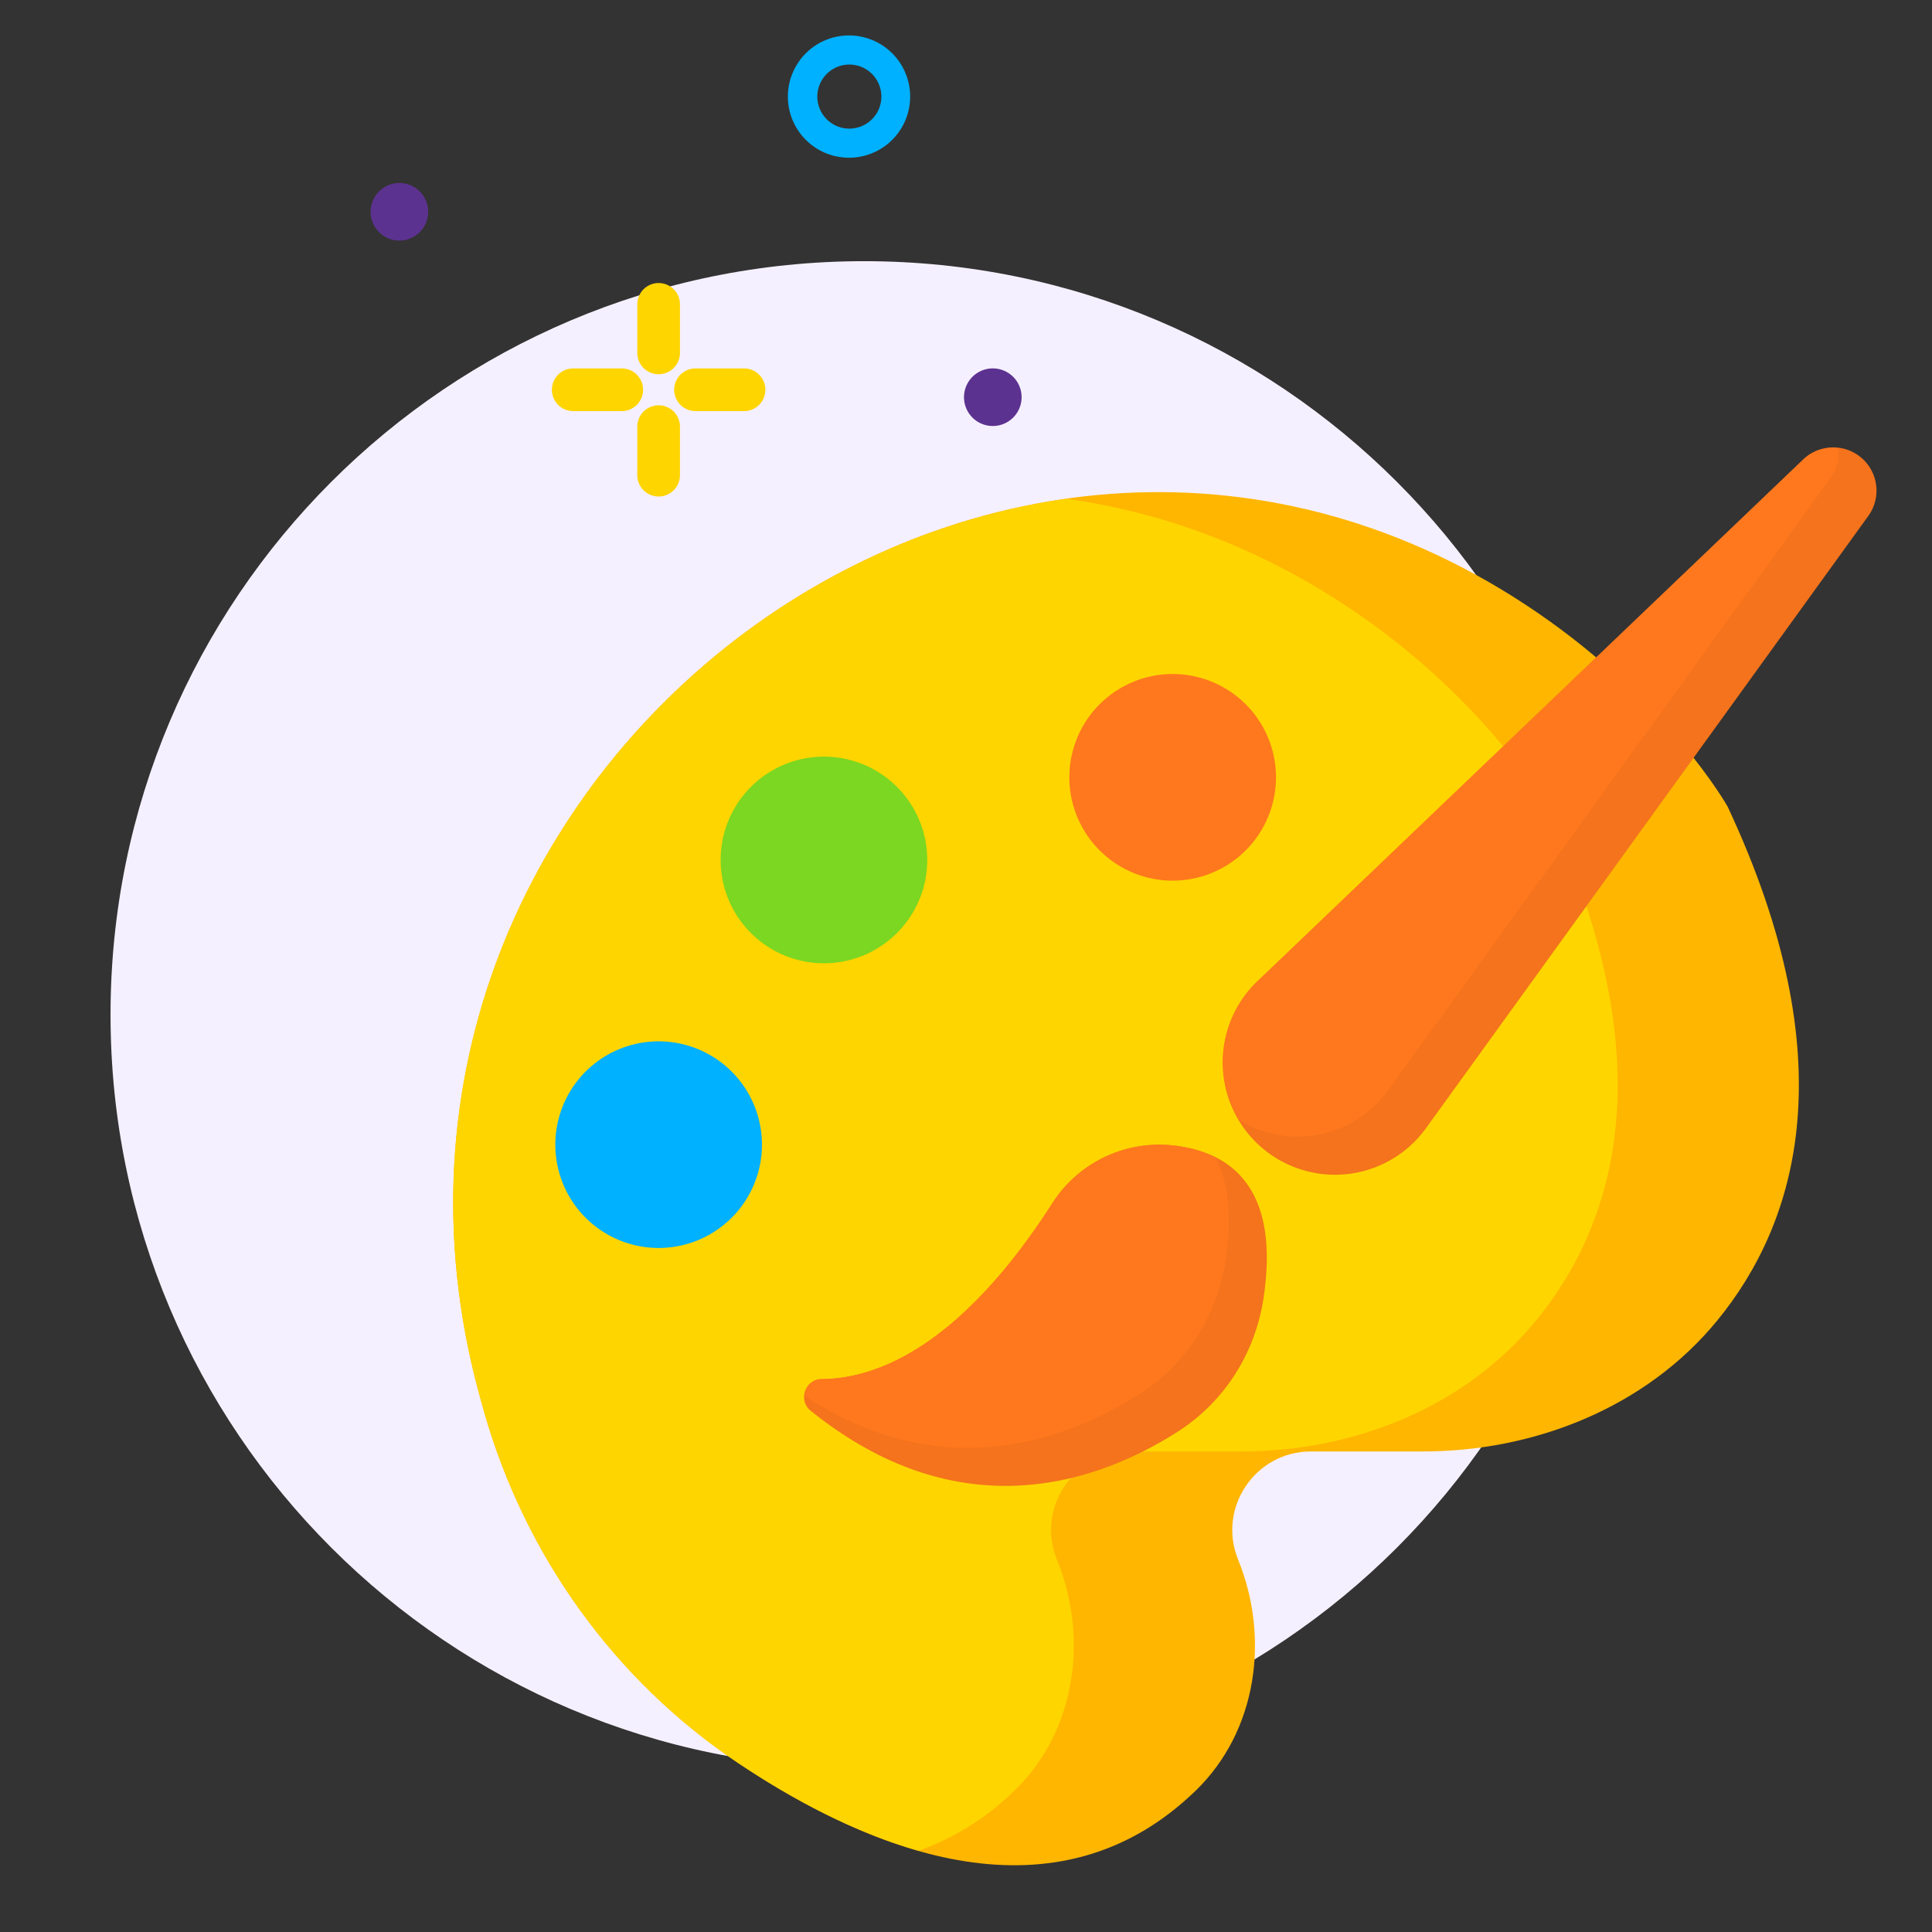 <svg t="1697179608967" class="icon" viewBox="0 0 1024 1024" version="1.1" xmlns="http://www.w3.org/2000/svg" p-id="6490" width="200" height="200"><rect x="0" y="0" width="1024" height="1024" fill="#333333" stroke="none"/><path d="M857.407 537.835c0 220.602-178.824 399.426-399.416 399.426-220.583 0-399.407-178.824-399.407-399.416 0-220.592 178.824-399.416 399.407-399.416S857.407 317.252 857.407 537.835" fill="#F5F0FF" p-id="6491"></path><path d="M349.09 198.355a11.311 11.311 0 0 1-11.311-11.311v-25.722a11.311 11.311 0 1 1 22.622 0v25.722c0 6.247-5.073 11.311-11.311 11.311M349.09 263.159a11.311 11.311 0 0 1-11.311-11.311V226.126a11.311 11.311 0 1 1 22.622 0v25.722c0 6.247-5.073 11.311-11.311 11.311M340.86 206.585c0 6.247-5.073 11.311-11.311 11.311H303.818a11.311 11.311 0 1 1 0-22.622h25.722c6.247 0 11.311 5.064 11.311 11.311M405.664 206.585c0 6.247-5.064 11.311-11.311 11.311H368.64a11.311 11.311 0 1 1 0-22.622h25.722c6.247 0 11.311 5.064 11.311 11.311" fill="#FFD500" p-id="6492"></path><path d="M656.243 826.678c-11.161-27.404 8.991-57.372 38.583-57.372h59.176c59.636 0 118.652-23.449 156.371-69.641 42.209-51.707 68.58-137.169 5.261-272.234 0 0-31.021-54.967-100.803-102.738-282.079-193.076-649.667 82.672-561.227 412.86 0.977 3.617 1.973 7.262 3.034 10.926 21.72 76.001 69.04 142.111 134.745 186.067 71.351 47.724 168.659 86.166 242.5 14.392 32.242-31.331 39.316-80.624 22.359-122.26" fill="#FFB600" p-id="6493"></path><path d="M814.334 699.664c42.209-51.707 68.589-137.169 5.28-272.224 0 0-31.039-54.977-100.822-102.748-49.509-33.886-101.667-53.06-153.525-60.313-205.035 29.02-374.887 237.136-311.662 473.173 0.968 3.617 1.982 7.262 3.025 10.926 21.72 76.001 69.05 142.111 134.755 186.067 28.681 19.193 61.581 36.732 95.448 46.362 17.756-6.219 34.957-16.356 51.012-31.96 32.242-31.34 39.325-80.633 22.359-122.269-11.161-27.394 8.991-57.372 38.583-57.372h59.185c59.627 0 118.652-23.439 156.362-69.641" fill="#FFD500" p-id="6494"></path><path d="M403.851 606.697a54.751 54.751 0 1 1-109.512-0.009 54.751 54.751 0 0 1 109.512 0" fill="#00B1FF" p-id="6495"></path><path d="M491.464 455.802a54.751 54.751 0 1 1-109.512-0.009 54.751 54.751 0 0 1 109.512 0.009" fill="#7BD721" p-id="6496"></path><path d="M676.3 412.005a54.751 54.751 0 1 1-109.512-0.009 54.751 54.751 0 0 1 109.512 0" fill="#FF781D" p-id="6497"></path><path d="M668.465 608.002a59.505 59.505 0 0 1-2.029-87.857l289.473-276.734a22.913 22.913 0 0 1 34.393 29.968L755.787 597.988a59.495 59.495 0 0 1-87.312 10.015M435.482 730.958c28.447-0.169 72.986-16.365 122.401-93.372a67.218 67.218 0 0 1 61.882-30.664c29.029 2.424 59.176 19.024 49.979 80.783-4.368 29.377-20.687 55.287-45.732 71.248-41.336 26.333-114.594 53.013-194.316-11.217-6.858-5.515-3.016-16.722 5.787-16.779" fill="#F4731C" p-id="6498"></path><path d="M974.397 237.587c-6.576-0.78-13.378 0.939-18.488 5.825L666.446 520.136c-20.752 19.832-23.552 50.636-9.451 73.803 25.948 15.576 60.313 9.413 78.698-16.036l234.524-324.608a22.829 22.829 0 0 0 4.171-15.717M644.397 613.714a66.278 66.278 0 0 0-24.632-6.792 67.246 67.246 0 0 0-61.891 30.664c-49.415 77.016-93.945 93.193-122.391 93.372-5.468 0.038-8.615 4.397-8.887 9 73.033 47.987 138.954 23.355 177.321-1.09 25.055-15.971 41.364-41.871 45.742-71.248 3.645-24.52 0.949-41.683-5.261-53.906" fill="#FF781D" p-id="6499"></path><path d="M226.943 112.133a15.257 15.257 0 1 1-30.513 0 15.257 15.257 0 0 1 30.513 0M539.432 202.902a15.266 15.266 0 1 1-26.455 15.247 15.266 15.266 0 0 1 26.455-15.247" fill="#5C3290" p-id="6500"></path><path d="M450.175 68.166a16.976 16.976 0 1 1 0-33.952 16.976 16.976 0 0 1 0 33.952m0-49.377a32.402 32.402 0 1 0 0 64.803 32.402 32.402 0 0 0 0-64.803" fill="#00B1FF" p-id="6501"></path></svg>